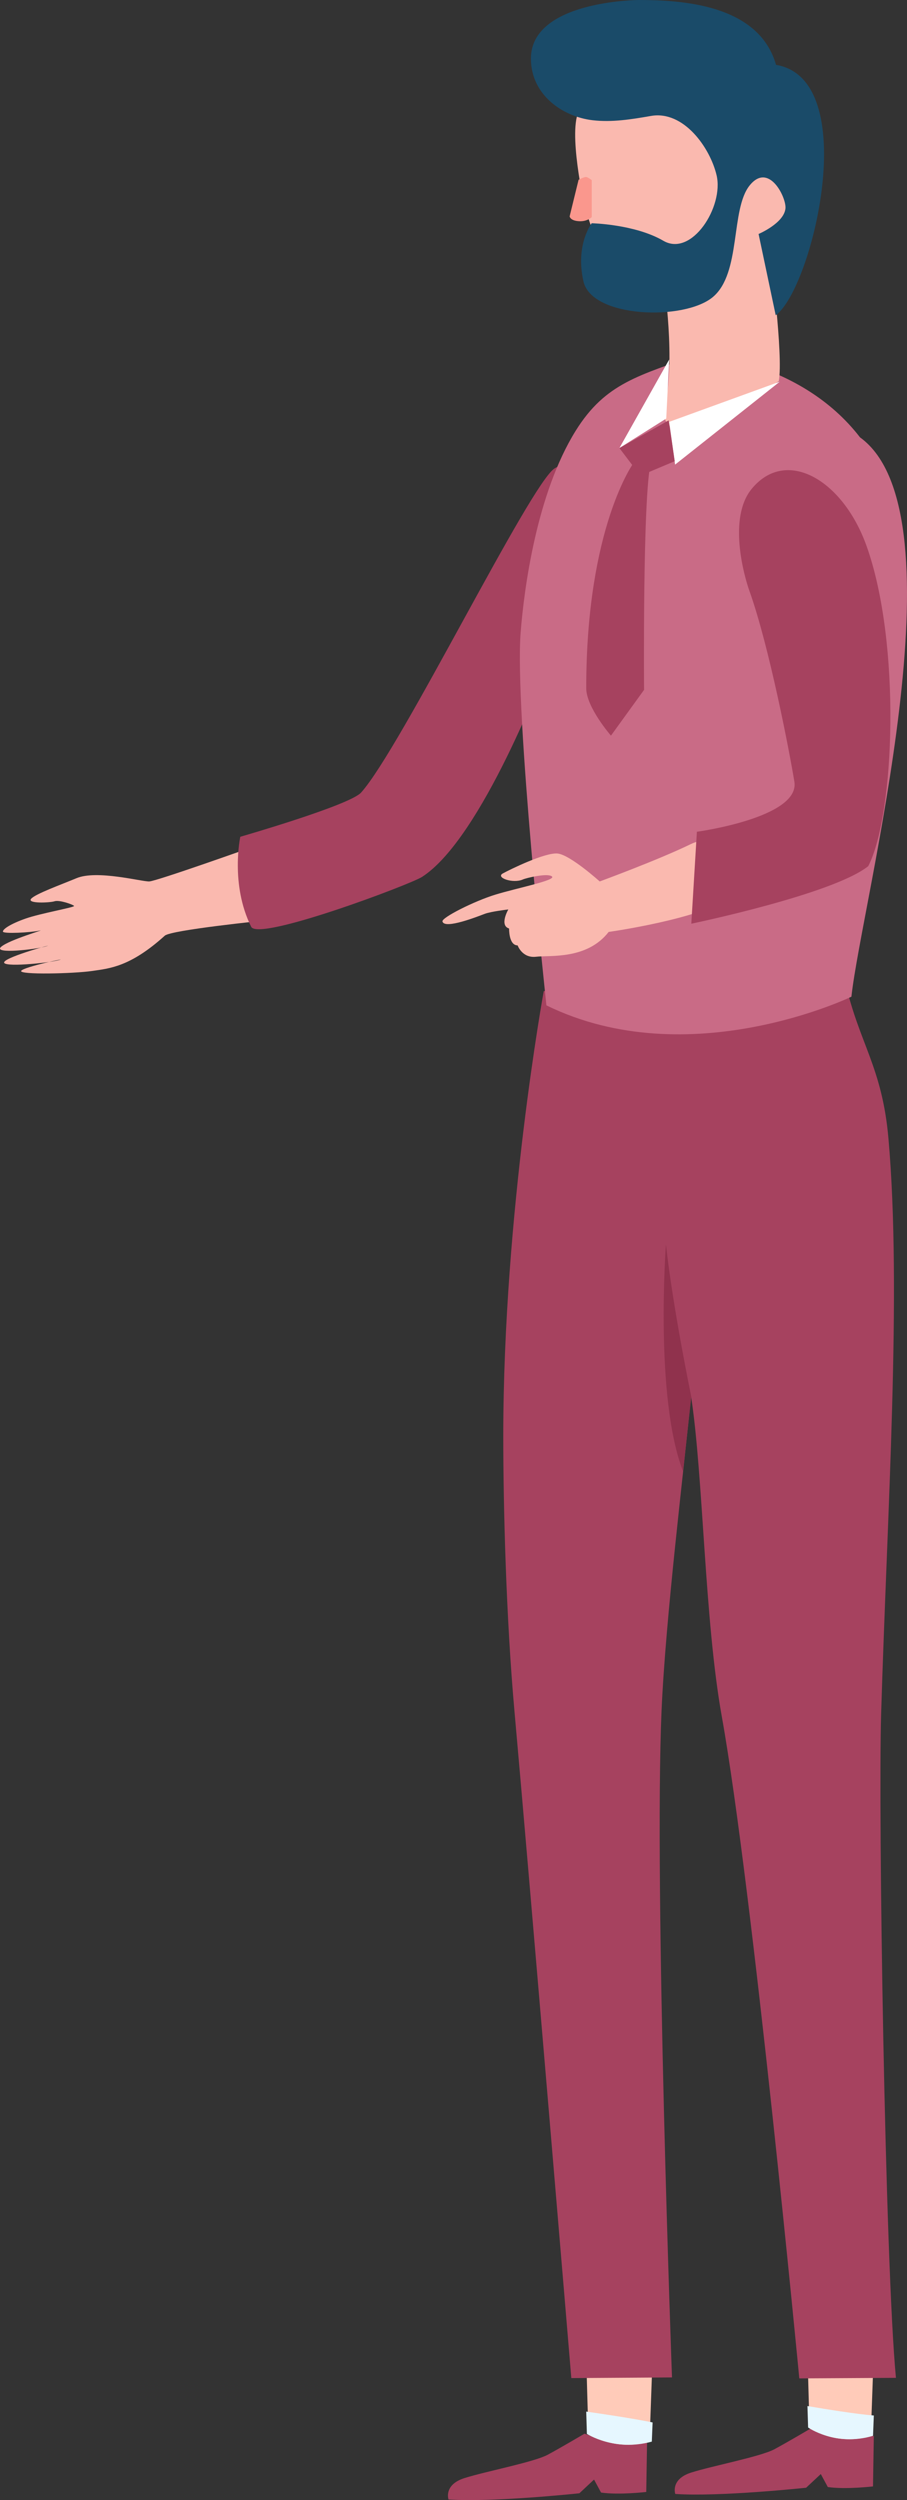 <?xml version="1.0" encoding="UTF-8"?>
<svg width="164px" height="452px" viewBox="0 0 164 452" version="1.1" xmlns="http://www.w3.org/2000/svg" xmlns:xlink="http://www.w3.org/1999/xlink">
    <rect x="0" y="0" width="164" height="452" fill="#333333" stroke="none"/>
    <!-- Generator: sketchtool 52.5 (67469) - http://www.bohemiancoding.com/sketch -->
    <title>6C90352C-F441-4EA1-ADEB-9E34B8BAA9BB</title>
    <desc>Created with sketchtool.</desc>
    <g id="Login/Signup-V2" stroke="none" stroke-width="1" fill="none" fill-rule="evenodd">
        <g id="1.2-CG_Marketing-Web_Signup" transform="translate(-1036, -294)">
            <g id="Group-363" transform="translate(1036, 294)">
                <path d="M46.014,153 C46.014,153 28.33,159.307 26.982,159.36 C25.632,159.408 17.518,157.227 13.825,158.774 C11.087,159.919 6.361,161.618 5.616,162.507 C4.873,163.396 8.998,163.224 9.873,162.942 C10.747,162.66 13.259,163.547 13.397,163.791 C13.532,164.036 7.302,165.127 4.615,166.076 C1.927,167.024 0.515,167.967 0.527,168.422 C0.54,168.873 5.576,168.594 7.121,168.255 C8.663,167.919 1.589,169.899 0.173,171.211 C-1.246,172.522 6.488,171.668 8.4,171.071 C10.311,170.469 1.313,172.89 0.768,173.92 C0.223,174.948 8.546,174.134 10.638,173.586 C12.73,173.037 4.269,174.792 3.83,175.526 C3.392,176.26 13.279,176.042 16.664,175.545 C19.798,175.085 23.527,174.827 29.795,169.168 C30.948,168.128 48,166.406 48,166.406 L46.014,153 Z" id="Fill-321" fill="#FAB9AF"></path>
                <path d="M112,91.997 C112,91.997 105.925,81.273 100.312,84.662 C95.95,87.294 72.506,135.25 65.295,143.287 C63.234,145.588 43.449,151.283 43.449,151.283 C43.449,151.283 41.596,159.888 45.419,167.56 C46.751,170.233 74.162,159.921 76.307,158.543 C87.193,151.548 98.66,120.735 98.66,120.735 L112,91.997 Z" id="Fill-323" fill="#A6425F"></path>
                <path d="M146.683,439 C146.683,439 151.026,440.533 158,440.425 L157.852,449.527 C157.852,449.527 152.942,450.113 149.681,449.64 L148.412,447.291 L145.758,449.767 C145.758,449.767 130.153,451.435 122.101,450.891 C122.101,450.891 121.164,448.23 124.996,447.018 C128.829,445.805 137.566,444.137 140.041,442.799 C142.515,441.461 146.683,439 146.683,439" id="Fill-325" fill="#A6425F"></path>
                <path d="M158,425 L157.58,436.793 L157.445,440.392 C151.078,442.361 146.377,438.919 146.377,438.919 L146.266,435.118 L146,425.227 L158,425 Z" id="Fill-327" fill="#FFCBB9"></path>
                <path d="M105.681,440 C105.681,440 110.026,441.53 117,441.425 L116.853,450.529 C116.853,450.529 111.94,451.112 108.681,450.639 L107.412,448.29 L104.759,450.769 C104.759,450.769 89.153,452.437 81.101,451.89 C81.101,451.89 80.163,449.229 83.997,448.018 C87.826,446.806 96.567,445.137 99.042,443.799 C101.516,442.462 105.681,440 105.681,440" id="Fill-329" fill="#A6425F"></path>
                <path d="M118,426 L117.58,437.762 L117.446,441.402 C111.069,443.345 106.377,439.931 106.377,439.931 L106.265,435.704 L106,426.227 L118,426 Z" id="Fill-331" fill="#FFCBB9"></path>
                <path d="M152.853,177.634 C150.65,167.944 117.896,180.7 117.896,180.7 C117.896,180.7 117.985,182.731 118.143,186.101 C112.226,183.713 108.924,176.849 98.317,179.2 C98.317,179.2 91,219.25 91,259.636 C91,272.326 91.498,292.329 93.032,309.471 C95.856,340.952 103.305,429.945 103.305,429.945 L121.508,429.824 C121.508,429.824 118.245,341.124 119.62,309.284 C120.346,292.471 123.661,265.726 124.957,252.461 C127.169,266.8 127.382,292.88 130.505,310.286 C136.083,341.376 144.526,430 144.526,430 L162,429.898 C160.028,409.138 158.786,327.82 159.322,309.895 C160.418,273.256 163.084,233.46 160.644,205.805 C159.502,192.878 155.36,188.67 152.853,177.634" id="Fill-333" fill="#A6425F"></path>
                <path d="M126.343,64 C126.343,64 144.629,64.961 155.504,79.071 C174.605,92.875 155.792,163.101 153.95,180.196 C153.95,180.196 124.581,194.399 98.801,181.764 C98.801,181.764 93.035,128.469 94.141,114.347 C94.764,106.369 97.046,89.207 104.086,77.892 C109.509,69.173 115.633,67.904 126.343,64" id="Fill-335" fill="#C96B86"></path>
                <path d="M125,252.544 C125,252.544 121.697,236.628 120.413,225 C120.413,225 118.336,252.619 123.499,266 L125,252.544 Z" id="Fill-337" fill="#90324D"></path>
                <path d="M120.005,50.663 C120.005,50.663 122.292,65.551 120.099,73.859 C119.675,75.47 120.657,77.138 122.238,77.665 C128.442,79.734 136.746,71.647 140.819,68.897 C141.668,64.234 139.261,46 139.261,46 L120.005,50.663 Z" id="Fill-339" fill="#FAB9AF"></path>
                <path d="M104.217,13.018 C104.217,13.018 109.289,12.43 104.782,19.871 C102.589,23.487 105.705,37.268 105.705,37.268 C105.705,37.268 110.997,56.404 118.272,54.918 C125.55,53.434 138.283,54.259 140.597,49.969 C142.914,45.68 146.715,16.648 134.149,11.864 C121.582,7.079 104.217,13.018 104.217,13.018" id="Fill-341" fill="#FAB9AF"></path>
                <path d="M107,39.242 C107,39.242 106.232,40.051 104.787,39.998 C103.085,39.935 103,39.116 103,39.116 L104.616,32.505 C104.616,32.505 105.599,31.975 105.979,32.001 C106.296,32.022 107,32.568 107,32.568 L107,39.242 Z" id="Fill-343" fill="#FA978D"></path>
                <path d="M96,10.589 C96,17.146 101.71,21.094 107.145,21.737 C110.674,22.15 114.204,21.571 117.704,20.962 C123.608,19.932 128.399,26.693 129.573,31.693 C130.9,37.361 125.088,46.528 119.942,43.529 C114.793,40.528 106.99,40.361 106.99,40.361 C106.99,40.361 103.999,44.195 105.493,50.862 C106.99,57.531 123.759,58.03 128.906,53.695 C134.054,49.363 132.063,37.861 135.547,33.527 C139.037,29.194 142.231,35.774 142.024,37.696 C141.739,40.374 137.163,42.303 137.163,42.303 L140.261,57 C146.905,52.165 156.025,14.354 140.321,11.727 C137.18,0.692 123.029,0.011 115.502,0 C115.502,0 96,0.079 96,10.589" id="Fill-345" fill="#1A4B69"></path>
                <polygon id="Fill-347" fill="#FFFFFF" points="121 76.27 141 69 122.068 84"></polygon>
                <polygon id="Fill-349" fill="#FFFFFF" points="120.468 75.669 112 81 121 65"></polygon>
                <polygon id="Fill-351" fill="#A6425F" points="112 81.014 120.91 76 122 83.382 115.784 86"></polygon>
                <path d="M114.621,83.599 C114.621,83.599 106,95.24 106,124.434 C106,127.862 110.47,133 110.47,133 L116.456,124.722 C116.456,124.722 116.18,89.447 117.693,83.599 C119.209,77.751 114.621,83.599 114.621,83.599" id="Fill-353" fill="#A6425F"></path>
                <path d="M118,437.961 L117.858,441.43 C111.094,443.282 106.118,440.028 106.118,440.028 L106,436 C108.983,436.429 114.127,437.184 118,437.961" id="Fill-355" fill="#E6F7FF"></path>
                <path d="M158,436.708 L157.858,440.38 C151.103,442.388 146.118,438.878 146.118,438.878 L146,435 C149.27,435.553 154.823,436.456 158,436.708" id="Fill-357" fill="#E6F7FF"></path>
                <path d="M124.944,152.592 C118.981,155.494 108.438,159.361 108.438,159.361 C108.438,159.361 103.07,154.521 100.811,154.311 C98.549,154.102 92.309,157.151 90.925,157.908 C89.54,158.665 92.764,159.802 94.552,158.999 C95.159,158.725 99.091,157.781 99.816,158.471 C100.544,159.158 93.474,160.552 89.602,161.735 C85.732,162.917 79.835,165.902 80.004,166.592 C80.368,168.112 86.642,165.589 87.674,165.207 C88.82,164.781 91.909,164.423 91.909,164.423 C91.909,164.423 90.238,167.325 92.053,167.869 C92.053,167.869 91.97,170.908 93.594,170.92 C93.594,170.92 94.41,173.271 96.936,172.974 C99.464,172.679 106.134,173.527 110.057,168.486 C110.057,168.486 127.001,166.118 132.12,162.141 C137.241,158.167 130.91,149.694 124.944,152.592" id="Fill-359" fill="#FAB9AF"></path>
                <path d="M135.507,106.833 C139.132,116.975 142.816,136.288 143.635,141.32 C144.694,147.844 126.009,150.377 126.009,150.377 L125,167 C125,167 150.6,161.698 156.993,156.593 C161.823,147.198 162.936,116.206 156.686,98.706 C152.395,86.692 142.114,80.785 135.894,88.414 C131.614,93.664 134.526,104.096 135.507,106.833" id="Fill-361" fill="#A6425F"></path>
            </g>
        </g>
    </g>
</svg>